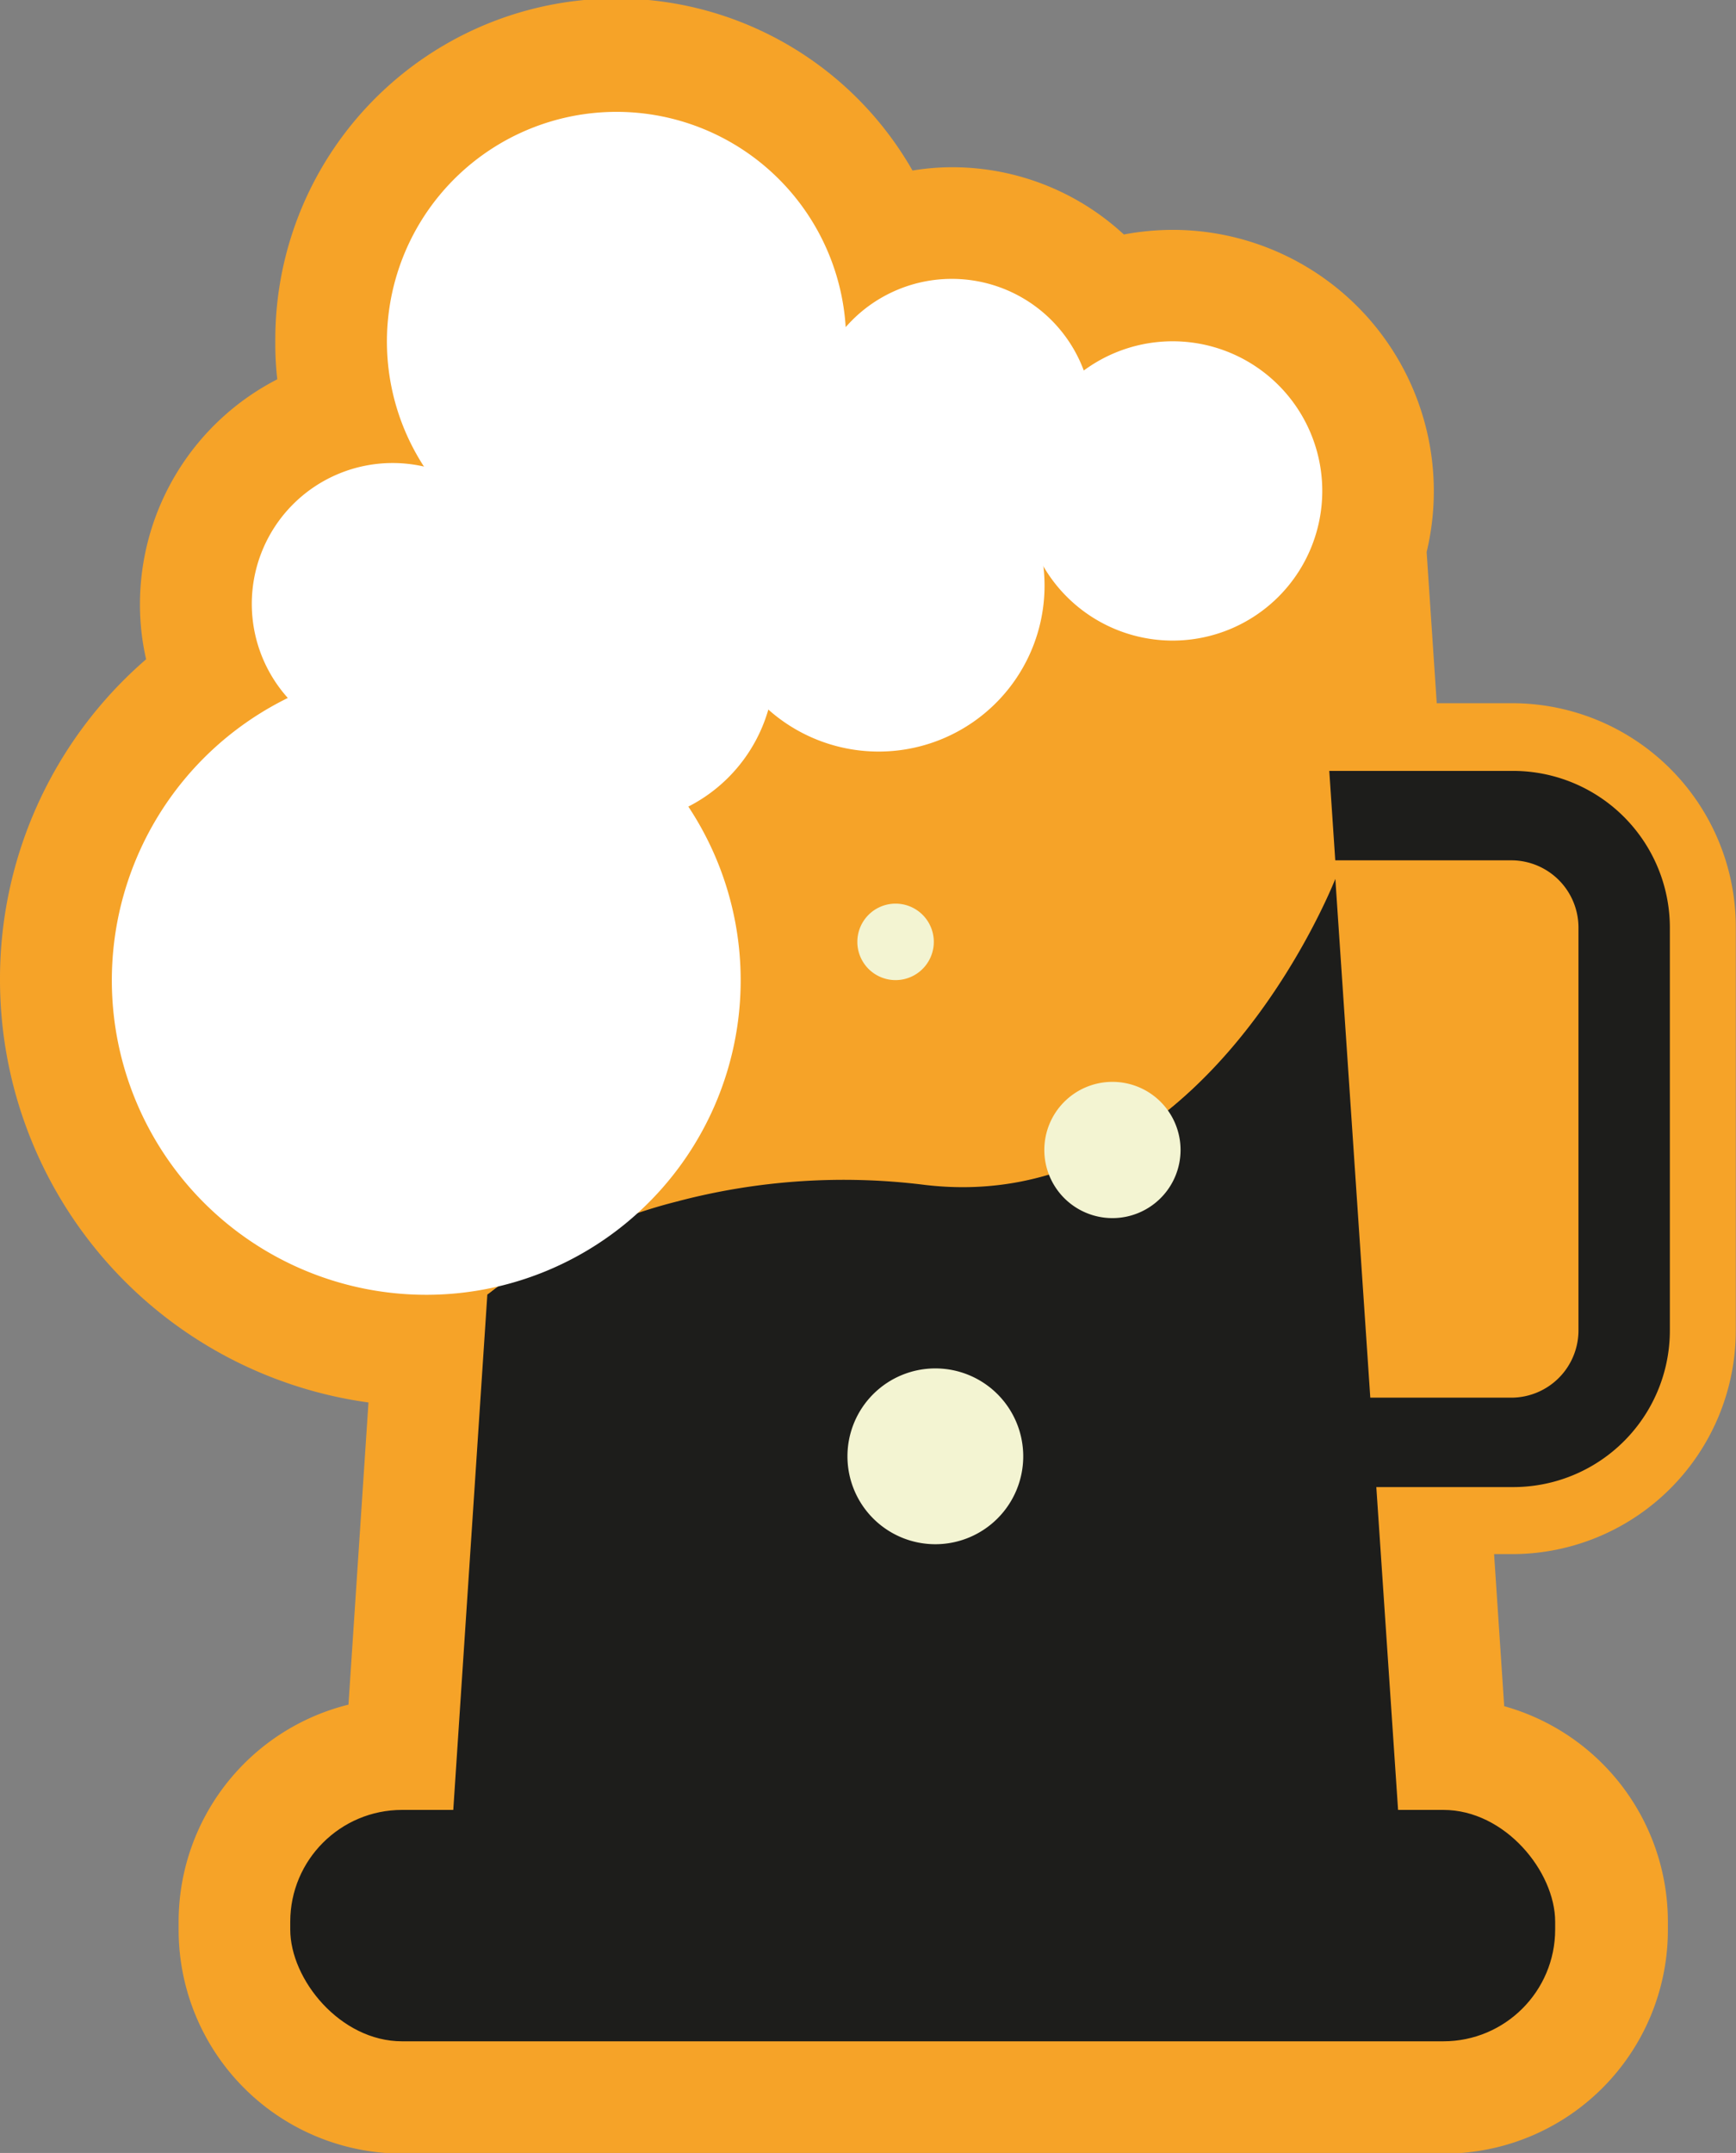 <svg xmlns="http://www.w3.org/2000/svg" viewBox="0 0 79.01 97.97"><rect x="0" y="0" width="79.01" height="97.97" fill="#808080" stroke="none"/><defs><style>.cls-1{fill:#f6a328;}.cls-2{fill:none;}.cls-3{fill:#1d1d1b;}.cls-4{fill:#fff;}.cls-5{fill:#f3f4d2;}</style></defs><g id="Capa_2" data-name="Capa 2"><g id="Capa_1-2" data-name="Capa 1"><path class="cls-1" d="M18.3,98A10.18,10.18,0,0,1,8.13,87.8v-.36a10.18,10.18,0,0,1,7.73-9.87l.91-13.75A19.42,19.42,0,0,1,0,44.6,19.22,19.22,0,0,1,6.65,30a11.1,11.1,0,0,1-.28-2.51,11.51,11.51,0,0,1,6.25-10.23,14.05,14.05,0,0,1-.09-1.72,15.52,15.52,0,0,1,29-7.78,11.11,11.11,0,0,1,1.83-.15,11.5,11.5,0,0,1,7.79,3.06,12.18,12.18,0,0,1,2.26-.21A11.89,11.89,0,0,1,64.93,25.12L65.39,32h3.45A10.18,10.18,0,0,1,79,42.2V60.55A10.18,10.18,0,0,1,68.84,70.72H68l.46,6.92a10.19,10.19,0,0,1,7.45,9.8v.36A10.18,10.18,0,0,1,65.7,98Z"/><path class="cls-2" d="M68.84,37.12H60.63L59.8,24.57a6.8,6.8,0,0,0-6.43-9,6.74,6.74,0,0,0-4,1.35,6.41,6.41,0,0,0-10.86-2,10.44,10.44,0,1,0-19.16,6.32,6.83,6.83,0,0,0-1.44-.16,6.4,6.4,0,0,0-4.76,10.69A14.3,14.3,0,0,0,19.4,58.91a13.74,13.74,0,0,0,2.81-.28l0,.28L20.64,82.36H18.3a5.08,5.08,0,0,0-5.09,5.08v.36a5.09,5.09,0,0,0,5.09,5.09H65.7a5.09,5.09,0,0,0,5.09-5.09v-.36a5.08,5.08,0,0,0-5.09-5.08H63.63L62.52,65.64h6.32a5.08,5.08,0,0,0,5.08-5.09V42.2A5.07,5.07,0,0,0,68.84,37.12Z"/><path class="cls-3" d="M68.84,67.67H57.77V63.6H68.84a3.06,3.06,0,0,0,3-3.05V42.2a3.06,3.06,0,0,0-3-3.05H55.16V35.08H68.84A7.14,7.14,0,0,1,76,42.2V60.55A7.13,7.13,0,0,1,68.84,67.67Z"/><path class="cls-3" d="M63.63,82.36h-43l1.55-23.45h0a23,23,0,0,1,8.57-4.22,29.69,29.69,0,0,1,11.35-.77c12.53,1.48,18.5-13.57,18.67-14h0Z"/><path class="cls-1" d="M60.82,39.88h0c-.17.45-6.14,15.5-18.67,14a29.69,29.69,0,0,0-11.35.77,23,23,0,0,0-8.57,4.22h0l2.52-37.84H59.56Z"/><rect class="cls-3" x="13.21" y="82.36" width="57.57" height="10.53" rx="5.09"/><path class="cls-4" d="M33.71,44.6A14.31,14.31,0,1,1,19.4,30.3,14.31,14.31,0,0,1,33.71,44.6Z"/><path class="cls-4" d="M24.28,27.48a6.41,6.41,0,1,1-6.41-6.41A6.41,6.41,0,0,1,24.28,27.48Z"/><path class="cls-4" d="M49.73,19.1a6.41,6.41,0,1,1-6.41-6.41A6.41,6.41,0,0,1,49.73,19.1Z"/><path class="cls-4" d="M60.18,22.34a6.81,6.81,0,1,1-6.81-6.81A6.81,6.81,0,0,1,60.18,22.34Z"/><path class="cls-4" d="M47.54,26.65A7.55,7.55,0,1,1,40,19.1,7.55,7.55,0,0,1,47.54,26.65Z"/><path class="cls-4" d="M35.25,30.3a7.19,7.19,0,1,1-7.19-7.19A7.19,7.19,0,0,1,35.25,30.3Z"/><path class="cls-4" d="M38.51,15.53A10.45,10.45,0,1,1,28.06,5.09,10.45,10.45,0,0,1,38.51,15.53Z"/><path class="cls-5" d="M46.57,66.27a4,4,0,1,1-4-4A4,4,0,0,1,46.57,66.27Z"/><path class="cls-5" d="M53.73,52.32a3.1,3.1,0,1,1-3.1-3.09A3.1,3.1,0,0,1,53.73,52.32Z"/><path class="cls-5" d="M42.5,42.86a1.74,1.74,0,1,1-1.74-1.74A1.74,1.74,0,0,1,42.5,42.86Z"/></g></g></svg>